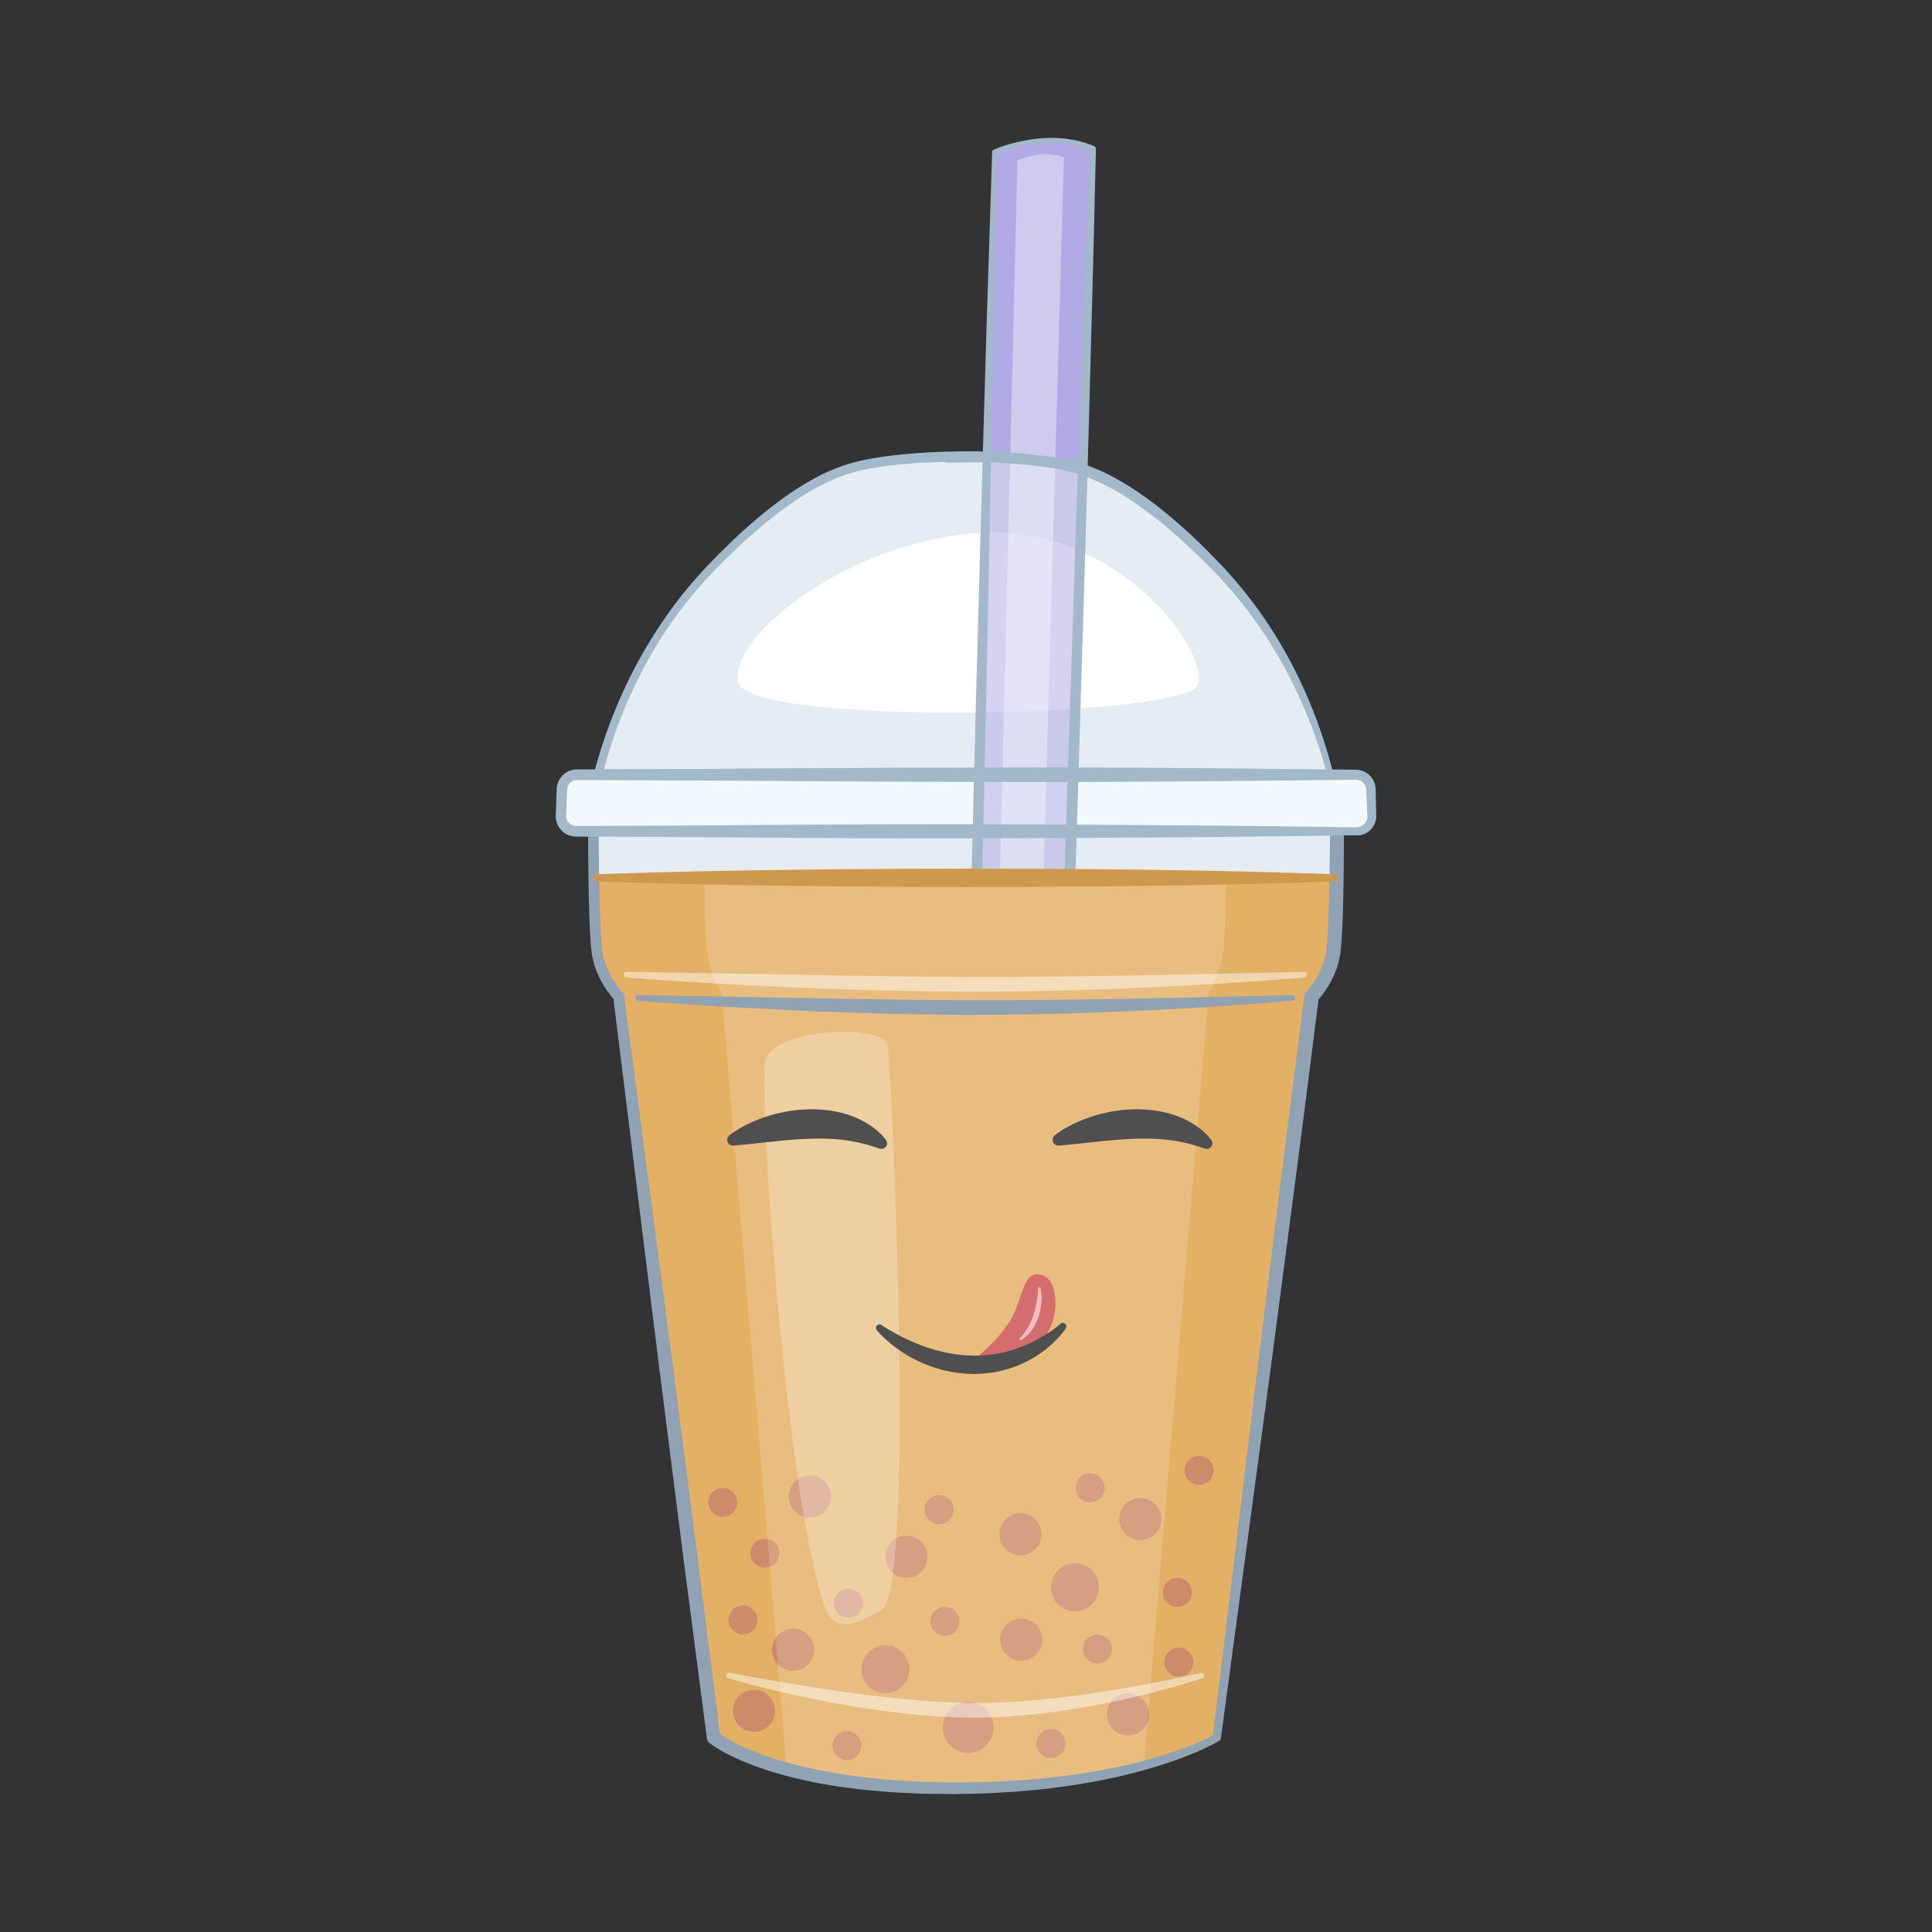 <?xml version="1.0" encoding="utf-8"?>
<!-- Generator: Adobe Illustrator 16.0.0, SVG Export Plug-In . SVG Version: 6.00 Build 0)  -->
<!DOCTYPE svg PUBLIC "-//W3C//DTD SVG 1.1//EN" "http://www.w3.org/Graphics/SVG/1.1/DTD/svg11.dtd">
<svg version="1.1" id="Layer_1" xmlns="http://www.w3.org/2000/svg" xmlns:xlink="http://www.w3.org/1999/xlink" x="0px" y="0px"
	 width="350px" height="350px" viewBox="0 0 350 350" enable-background="new 0 0 350 350" xml:space="preserve">
<rect x="0" y="0" width="350" height="350" fill="#333333" stroke="none"/>
<g>
	<path fill="#E6EDF2" d="M220.435,314.8l17.188-134.302c0,0,3.182-3.229,3.883-7.789c0.702-4.56,0.702-22.627,0.702-22.627h-65.776
		h-3.157h-65.775c0,0,0,18.067,0.701,22.627c0.702,4.561,3.882,7.789,3.882,7.789L129.269,314.8c0,0,10.857,9.169,43.48,9.169
		C205.372,323.969,220.435,314.8,220.435,314.8z"/>
	<g>
		<path fill="#E3B166" d="M107.574,159.028c0.084,5.248,0.259,11.302,0.625,13.681c0.702,4.561,3.882,7.789,3.882,7.789
			L129.269,314.8c0,0,10.857,9.169,43.48,9.169c32.623,0,47.686-9.169,47.686-9.169l17.188-134.302c0,0,3.182-3.229,3.883-7.789
			c0.367-2.379,0.541-8.433,0.624-13.681H107.574z"/>
	</g>
	<g opacity="0.47">
		<circle fill="#B36070" cx="143.688" cy="298.867" r="3.815"/>
		<circle fill="#B36070" cx="136.585" cy="309.917" r="3.815"/>
		<circle fill="#B36070" cx="164.211" cy="282.028" r="3.815"/>
		<circle fill="#B36070" cx="146.715" cy="271.109" r="3.815"/>
		<circle fill="#B36070" cx="160.396" cy="302.419" r="4.342"/>
		<circle fill="#B36070" cx="153.424" cy="316.233" r="2.631"/>
		<circle fill="#B36070" cx="153.687" cy="290.448" r="2.631"/>
		<circle fill="#B36070" cx="138.559" cy="281.371" r="2.631"/>
		<circle fill="#B36070" cx="171.183" cy="293.737" r="2.631"/>
		<circle fill="#B36070" cx="198.809" cy="298.736" r="2.631"/>
		<circle fill="#B36070" cx="213.28" cy="288.476" r="2.631"/>
		<circle fill="#B36070" cx="217.226" cy="266.374" r="2.631"/>
		<circle fill="#B36070" cx="134.612" cy="293.475" r="2.631"/>
		<circle fill="#B36070" cx="130.928" cy="272.162" r="2.631"/>
		<circle fill="#B36070" cx="170.131" cy="273.478" r="2.631"/>
		<circle fill="#B36070" cx="190.39" cy="315.838" r="2.631"/>
		<circle fill="#B36070" cx="213.543" cy="301.104" r="2.631"/>
		<circle fill="#B36070" cx="197.493" cy="269.53" r="2.631"/>
		<circle fill="#B36070" cx="175.393" cy="312.944" r="4.605"/>
		<circle fill="#B36070" cx="184.996" cy="297.026" r="3.814"/>
		<circle fill="#B36070" cx="204.334" cy="310.576" r="3.815"/>
		<circle fill="#B36070" cx="184.865" cy="277.95" r="3.815"/>
		<circle fill="#B36070" cx="194.731" cy="287.554" r="4.341"/>
		<circle fill="#B36070" cx="206.571" cy="275.188" r="3.815"/>
	</g>
	<g opacity="0.17">
		<path fill="#FFFFFF" d="M221.695,171.626c0.228-2.239,0.35-7.542,0.416-12.598h-94.518c0.066,5.057,0.188,10.359,0.416,12.598
			c0.493,4.843,2.729,8.271,2.729,8.271l11.805,140.628c6.823,1.854,16.628,3.444,30.206,3.444c15.229,0,26.63-2,34.459-4.13
			l11.759-139.942C218.967,179.896,221.201,176.469,221.695,171.626z"/>
	</g>
	<path opacity="0.26" fill="#FFFFFF" d="M138.77,191.784c2.063-5.646,21.27-6.168,21.996-2.519
		c0.727,3.648,5.256,100.201-1.248,102.569c-1.771,0.643-7.835,5.391-10.048-0.638C142.371,271.86,137.197,196.089,138.77,191.784z"
		/>
	<path fill="#91A3B3" d="M219.734,314.349l8.112-66.851l4.18-33.591c1.378-11.199,2.866-22.383,4.296-33.576
		c0.037-0.286,0.163-0.537,0.347-0.732l0.021-0.021c0.351-0.372,0.76-0.885,1.1-1.366c0.347-0.495,0.676-1.007,0.963-1.538
		c0.286-0.53,0.551-1.072,0.764-1.63c0.228-0.553,0.391-1.123,0.535-1.694c0.064-0.272,0.118-0.606,0.165-0.833l0.121-0.976
		c0.05-0.619,0.109-1.224,0.145-1.88c0.085-1.286,0.137-2.59,0.187-3.892c0.174-5.213,0.254-10.458,0.28-15.687l1.259,1.259
		l-67.355-0.215l-67.354-0.089l0.955-0.956c0.021,5.233,0.08,10.478,0.263,15.699c0.05,1.304,0.103,2.609,0.188,3.901
		c0.035,0.65,0.097,1.286,0.151,1.925l0.115,0.927c0.047,0.247,0.114,0.638,0.181,0.918c0.141,0.549,0.31,1.143,0.543,1.708
		c0.217,0.571,0.489,1.124,0.782,1.666c0.292,0.542,0.628,1.063,0.982,1.568c0.351,0.493,0.758,1.007,1.134,1.403l0.011,0.013
		c0.152,0.16,0.241,0.357,0.267,0.562l8.849,67.118l4.327,33.57l4.225,33.586l-0.42-0.772c0.274,0.219,0.695,0.499,1.066,0.741
		c0.403,0.234,0.79,0.487,1.208,0.705c0.82,0.458,1.682,0.858,2.54,1.263c1.75,0.752,3.534,1.453,5.373,2.016
		c0.916,0.292,1.832,0.582,2.769,0.813c0.933,0.24,1.855,0.518,2.805,0.706c0.943,0.205,1.884,0.424,2.832,0.614l2.857,0.512
		c0.949,0.188,1.915,0.291,2.874,0.432c0.962,0.122,1.917,0.283,2.884,0.375l2.898,0.282l1.45,0.14l1.455,0.087
		c1.94,0.107,3.878,0.261,5.826,0.271l2.918,0.066l0.729,0.016l0.182,0.004h0.165l0.368-0.006l1.468-0.018
		c1.957-0.032,3.927-0.02,5.854-0.144c1.937-0.09,3.874-0.171,5.813-0.361l2.907-0.246l2.896-0.338
		c1.938-0.193,3.85-0.548,5.773-0.824c1.906-0.366,3.827-0.685,5.714-1.143c1.899-0.411,3.774-0.914,5.639-1.451
		c1.859-0.552,3.708-1.143,5.512-1.844C216.503,315.902,218.193,315.175,219.734,314.349z M220.807,315.41
		c-1.786,1.029-3.578,1.812-5.427,2.553c-1.838,0.746-3.713,1.378-5.599,1.971c-1.891,0.577-3.793,1.117-5.717,1.566
		c-1.912,0.498-3.854,0.85-5.788,1.252c-1.947,0.313-3.885,0.703-5.844,0.929l-2.934,0.391l-2.944,0.28
		c-1.96,0.212-3.936,0.313-5.91,0.424c-1.982,0.146-3.931,0.148-5.891,0.201l-1.469,0.032l-0.367,0.007l-0.203,0.004l-0.184-0.002
		l-0.739-0.011l-2.957-0.038c-1.972,0.008-3.941-0.129-5.913-0.219l-1.479-0.073l-1.476-0.128l-2.952-0.259
		c-0.984-0.084-1.964-0.239-2.945-0.355c-0.981-0.133-1.966-0.229-2.941-0.411l-2.931-0.498c-0.973-0.192-1.942-0.413-2.913-0.62
		c-0.974-0.19-1.931-0.471-2.895-0.715c-0.966-0.235-1.918-0.531-2.871-0.831c-1.909-0.575-3.782-1.299-5.632-2.086
		c-0.915-0.426-1.831-0.848-2.724-1.342c-0.451-0.231-0.888-0.514-1.333-0.771c-0.448-0.293-0.852-0.543-1.344-0.937
		c-0.237-0.188-0.378-0.454-0.415-0.732l-0.005-0.04l-4.37-33.565l-4.267-33.58l-8.339-67.183l0.279,0.574
		c-0.525-0.559-0.926-1.081-1.336-1.654c-0.397-0.569-0.771-1.154-1.1-1.766c-0.329-0.612-0.634-1.241-0.883-1.896
		c-0.262-0.649-0.459-1.318-0.636-2.041c-0.08-0.358-0.122-0.614-0.195-1.012l-0.125-1.026c-0.055-0.667-0.117-1.337-0.151-1.997
		c-0.085-1.325-0.135-2.641-0.181-3.958c-0.17-5.264-0.215-10.51-0.222-15.768c0-0.526,0.426-0.954,0.953-0.955h0.003l67.354-0.089
		l67.355-0.214c0.692-0.002,1.256,0.558,1.258,1.251v0.004v0.003c-0.002,5.261-0.024,10.508-0.203,15.779
		c-0.048,1.319-0.098,2.636-0.184,3.967c-0.034,0.653-0.099,1.354-0.157,2.042l-0.12,0.977c-0.073,0.417-0.128,0.731-0.211,1.097
		c-0.173,0.7-0.374,1.394-0.644,2.055c-0.254,0.668-0.566,1.308-0.9,1.931c-0.337,0.623-0.717,1.219-1.121,1.797
		c-0.419,0.586-0.82,1.109-1.368,1.692l0.365-0.754c-1.435,11.19-2.811,22.391-4.298,33.575L230.21,247.8l-9.033,67.095
		c-0.027,0.214-0.155,0.392-0.328,0.492L220.807,315.41z"/>
	<path fill="#91A3B3" d="M115.591,180.278c0,0,1.854,0.027,5.097,0.074c1.621,0.027,3.591,0.062,5.85,0.101
		c2.258,0.03,4.806,0.071,7.585,0.14c5.556,0.1,12.04,0.216,18.985,0.34c3.471,0.054,7.059,0.107,10.704,0.163
		c3.645,0.055,7.347,0.085,11.047,0.094c3.686,0.03,7.414,0.015,11.044-0.02c3.644-0.042,7.229-0.083,10.699-0.122
		c3.473-0.056,6.828-0.108,10.011-0.158c3.183-0.069,6.192-0.134,8.971-0.194c11.115-0.25,18.525-0.416,18.525-0.416
		c0.275-0.006,0.504,0.213,0.51,0.488c0.007,0.262-0.194,0.483-0.452,0.508c0,0-1.849,0.18-5.086,0.434
		c-1.619,0.118-3.585,0.262-5.84,0.427c-2.256,0.158-4.801,0.34-7.58,0.485c-2.778,0.144-5.79,0.3-8.975,0.466
		c-3.186,0.146-6.546,0.317-10.023,0.418c-3.479,0.104-7.073,0.218-10.73,0.271c-3.668,0.052-7.355,0.088-11.083,0.079
		c-3.715-0.007-7.427-0.074-11.08-0.144c-3.654-0.06-7.248-0.184-10.725-0.299c-3.477-0.107-6.837-0.26-10.021-0.418
		c-3.184-0.162-6.195-0.314-8.974-0.455c-2.779-0.136-5.324-0.302-7.58-0.458s-4.222-0.293-5.841-0.404
		c-3.238-0.233-5.087-0.402-5.087-0.402c-0.274-0.023-0.479-0.264-0.455-0.539C115.108,180.475,115.333,180.277,115.591,180.278z"/>
	<g opacity="0.48">
		<path fill="#FFFFFF" d="M113.485,176.069c0,0,1.919,0.027,5.278,0.073c1.679,0.027,3.717,0.062,6.057,0.102
			c2.339,0.03,4.978,0.071,7.854,0.14c5.755,0.1,12.468,0.216,19.661,0.34c3.595,0.053,7.31,0.107,11.084,0.162
			c3.773,0.056,7.608,0.084,11.438,0.095c3.819,0.029,7.678,0.013,11.438-0.021c3.774-0.041,7.487-0.082,11.08-0.121
			c3.596-0.055,7.07-0.108,10.367-0.159c3.296-0.068,6.412-0.133,9.289-0.192c11.509-0.249,19.184-0.417,19.184-0.417
			c0.274-0.005,0.503,0.213,0.51,0.489c0.006,0.263-0.196,0.483-0.454,0.508c0,0-1.915,0.18-5.268,0.432
			c-1.677,0.118-3.713,0.263-6.048,0.428c-2.336,0.159-4.972,0.341-7.85,0.486c-2.878,0.144-5.995,0.3-9.294,0.466
			c-3.298,0.146-6.777,0.316-10.379,0.416c-3.602,0.106-7.322,0.22-11.109,0.273c-3.797,0.052-7.615,0.088-11.475,0.077
			c-3.846-0.006-7.689-0.073-11.473-0.142c-3.782-0.062-7.503-0.185-11.104-0.3c-3.601-0.106-7.079-0.259-10.377-0.417
			c-3.297-0.162-6.415-0.314-9.292-0.456c-2.878-0.136-5.514-0.301-7.85-0.459c-2.336-0.154-4.373-0.291-6.049-0.402
			c-3.353-0.233-5.268-0.402-5.268-0.402c-0.275-0.022-0.479-0.264-0.457-0.538C113.002,176.267,113.227,176.068,113.485,176.069z"
			/>
	</g>
	<path fill="#E6EDF2" d="M240.979,140.177c-3.656-13.983-10.496-27.002-20.567-37.425c-6.541-6.769-16.151-15.439-25.363-17.997
		c-3.319-0.921-6.79-1.343-10.215-1.638c-4.419-0.38-8.881-0.47-13.313-0.296h6.314c-4.433-0.174-8.894-0.084-13.313,0.296
		c-3.425,0.295-6.895,0.717-10.215,1.638c-9.211,2.558-18.822,11.228-25.363,17.997c-10.071,10.423-16.91,23.442-20.568,37.425
		H240.979z"/>
	<path fill="#F3FAFF" d="M245.789,150.596c1.544,0.007,2.784-1.271,2.731-2.813l-0.167-4.809c-0.049-1.429-1.196-2.576-2.625-2.624
		H104.422c-1.429,0.048-2.576,1.195-2.625,2.624l-0.165,4.809c-0.054,1.543,1.187,2.82,2.729,2.813H245.789z"/>
	<path fill="#FFFFFF" d="M216.983,124.092c2.261-5.88-14.021-28.495-38.445-27.59c-24.424,0.904-46.928,19.112-44.777,27.137
		C135.913,131.665,214.722,129.971,216.983,124.092z"/>
	<path opacity="0.52" fill="#B1AAE3" d="M180.114,27.476c0,0,9.472-4.209,17.892-0.526l-4.21,132.604l-16.839-0.526L180.114,27.476z
		"/>
	<path fill="#B1AAE3" d="M196.162,85.009l1.844-58.059c-8.42-3.683-17.892,0.526-17.892,0.526l-1.317,54.901
		C185.991,82.142,191.975,83.546,196.162,85.009z"/>
	<path fill="#A3B8C9" d="M179.966,27.132c1.444-0.613,2.923-1.062,4.435-1.419c0.377-0.092,0.759-0.159,1.138-0.24
		c0.379-0.086,0.766-0.128,1.148-0.194c0.383-0.068,0.77-0.109,1.156-0.147c0.387-0.039,0.773-0.091,1.163-0.1l1.167-0.052
		l1.171,0.02c0.391-0.006,0.779,0.05,1.169,0.079c0.39,0.038,0.782,0.056,1.166,0.135l1.161,0.198
		c0.382,0.084,0.761,0.195,1.142,0.292l0.57,0.15l0.556,0.202l1.109,0.41c0.199,0.074,0.32,0.264,0.316,0.465v0.034l-0.39,16.581
		l-0.438,16.578l-0.9,33.156l-2.014,66.305c-0.018,0.549-0.476,0.98-1.024,0.963h-0.002l-16.838-0.551
		c-0.533-0.016-0.951-0.461-0.939-0.993l0.838-32.886l0.902-32.886l0.96-32.884l1.053-32.881v-0.006
		C179.745,27.313,179.838,27.187,179.966,27.132z M180.484,27.743l-0.521,32.637l-0.62,32.892l-0.677,32.891l-0.739,32.889
		l-0.94-0.993l16.839,0.501l-1.024,0.963l2.194-66.299l1.205-33.146l0.612-16.573l0.665-16.571l0.316,0.5l-1.038-0.401l-0.519-0.2
		l-0.537-0.151c-0.357-0.096-0.713-0.208-1.074-0.294l-1.099-0.206c-0.364-0.082-0.738-0.104-1.109-0.147
		c-0.372-0.033-0.742-0.095-1.117-0.095l-1.123-0.038l-1.126,0.031c-0.375,0.002-0.749,0.047-1.123,0.077
		c-0.375,0.031-0.75,0.064-1.122,0.124c-0.372,0.058-0.747,0.092-1.116,0.17c-0.37,0.072-0.743,0.131-1.11,0.215
		C183.188,26.822,181.803,27.226,180.484,27.743z"/>
	<path opacity="0.38" fill="#FFFFFF" d="M184.324,29.055c0,0,4.21-2.105,8.419-0.526l-3.684,128.921h-7.893L184.324,29.055z"/>
	<path fill="#A3B8C9" d="M240.236,139.633c-0.214-0.753-0.424-1.51-0.652-2.253c-0.316-0.965-0.593-1.938-0.941-2.895
		c-0.338-0.959-0.663-1.923-1.039-2.868c-0.356-0.952-0.732-1.896-1.135-2.83c-0.775-1.878-1.646-3.716-2.555-5.532
		c-0.451-0.909-0.948-1.795-1.42-2.694c-0.505-0.88-1.003-1.765-1.523-2.635c-1.059-1.73-2.146-3.444-3.326-5.092l-0.882-1.239
		l-0.919-1.209c-0.605-0.813-1.25-1.596-1.895-2.376c-1.285-1.565-2.655-3.059-4.055-4.521c-1.425-1.463-2.872-2.879-4.356-4.269
		c-1.479-1.394-3.003-2.735-4.557-4.035c-1.551-1.304-3.164-2.525-4.809-3.691c-1.645-1.168-3.36-2.221-5.117-3.175
		c-1.755-0.962-3.59-1.749-5.465-2.342c-1.889-0.624-3.84-0.994-5.834-1.305c-1.99-0.297-4.008-0.496-6.037-0.655
		c-4.038-0.312-8.107-0.377-12.162-0.225l-0.039-1.946l6.314,0.02l-0.038,1.906c-4.056-0.175-8.122-0.132-12.171,0.158
		c-2.028,0.148-4.049,0.336-6.045,0.623c-1.988,0.299-3.979,0.67-5.861,1.283c-1.007,0.291-1.869,0.661-2.792,1.038l-1.363,0.623
		l-1.335,0.691c-1.763,0.958-3.483,2.014-5.131,3.185c-1.649,1.17-3.265,2.394-4.819,3.7c-1.556,1.303-3.083,2.645-4.562,4.042
		c-1.476,1.392-2.94,2.833-4.339,4.279c-1.421,1.493-2.775,2.98-4.055,4.548c-0.643,0.784-1.285,1.569-1.888,2.385l-0.918,1.214
		l-0.878,1.242c-1.18,1.652-2.252,3.377-3.294,5.119c-0.512,0.876-1,1.766-1.497,2.652c-0.462,0.903-0.95,1.794-1.393,2.708
		c-0.889,1.825-1.74,3.67-2.497,5.554c-0.393,0.937-0.757,1.884-1.104,2.838c-0.367,0.948-0.682,1.913-1.008,2.875
		c-0.64,1.928-1.192,3.883-1.712,5.846l-0.757-0.98l33.151-0.158l16.576-0.019l16.575,0.027l16.575,0.044l16.576,0.081l16.575,0.11
		L240.236,139.633z M240.979,140.715l-16.575,0.16l-16.575,0.11l-16.576,0.082l-16.575,0.044l-16.575,0.027l-16.576-0.02
		l-33.151-0.157h-0.014c-0.428-0.002-0.773-0.351-0.771-0.778c0-0.069,0.01-0.139,0.027-0.202c0.549-1.991,1.131-3.972,1.8-5.925
		c0.337-0.975,0.661-1.956,1.037-2.917c0.356-0.969,0.73-1.931,1.134-2.881c0.777-1.914,1.649-3.787,2.561-5.639
		c0.454-0.927,0.953-1.832,1.427-2.749c0.508-0.899,1.009-1.802,1.533-2.692c1.065-1.769,2.171-3.515,3.353-5.209l0.887-1.271
		l0.927-1.243c0.608-0.835,1.257-1.639,1.908-2.442c1.3-1.613,2.696-3.165,4.089-4.646c1.438-1.506,2.885-2.947,4.379-4.375
		c1.489-1.426,3.031-2.798,4.606-4.135c1.574-1.339,3.215-2.601,4.899-3.812c1.683-1.211,3.452-2.314,5.279-3.323l1.388-0.729
		l1.426-0.664c0.966-0.406,1.994-0.837,2.955-1.119c2.01-0.667,4.063-1.057,6.117-1.384c2.056-0.313,4.113-0.522,6.168-0.69
		c4.118-0.33,8.254-0.41,12.382-0.268c0.526,0.019,0.938,0.459,0.92,0.985c-0.018,0.514-0.438,0.918-0.947,0.921h-0.01l-6.314,0.02
		c-0.537,0.002-0.975-0.433-0.977-0.97c-0.001-0.525,0.413-0.955,0.933-0.976l0.005,0c4.129-0.165,8.263-0.108,12.393,0.202
		c2.054,0.157,4.114,0.354,6.176,0.657c2.049,0.314,4.14,0.706,6.145,1.362c2.024,0.647,3.963,1.506,5.794,2.522
		c1.833,1.012,3.607,2.118,5.294,3.333c1.687,1.213,3.333,2.478,4.907,3.819c1.578,1.338,3.123,2.713,4.612,4.142
		c1.487,1.428,2.949,2.895,4.363,4.384c1.414,1.514,2.794,3.059,4.088,4.675c0.649,0.806,1.296,1.613,1.903,2.451l0.924,1.247
		l0.884,1.275c1.181,1.698,2.273,3.455,3.321,5.236c0.516,0.896,1.008,1.804,1.506,2.708c0.467,0.922,0.957,1.832,1.4,2.763
		c0.894,1.861,1.746,3.742,2.503,5.662c0.394,0.954,0.758,1.918,1.104,2.89c0.366,0.964,0.68,1.946,1.006,2.924
		c0.336,0.973,0.604,1.976,0.91,2.962c0.287,0.989,0.536,1.978,0.807,2.967c0.079,0.29-0.092,0.589-0.381,0.668
		c-0.046,0.012-0.091,0.018-0.136,0.019L240.979,140.715z"/>
	<g>
		<path fill="#CC994E" d="M242.129,159.652c0,0-0.525,0.02-1.511,0.058c-0.984,0.034-2.43,0.103-4.27,0.148
			c-3.68,0.09-8.937,0.287-15.243,0.4c-3.153,0.07-6.57,0.134-10.183,0.181c-3.614,0.057-7.425,0.112-11.367,0.139
			c-3.942,0.031-8.016,0.084-12.155,0.085c-4.139,0.01-8.343,0.02-12.548,0.029c-4.205-0.011-8.41-0.023-12.549-0.035
			c-4.139-0.032-8.212-0.063-12.154-0.093c-3.942-0.05-7.752-0.097-11.366-0.142c-3.615-0.064-7.03-0.124-10.184-0.18
			c-6.307-0.12-11.563-0.302-15.243-0.391c-1.839-0.043-3.285-0.114-4.27-0.145c-0.985-0.036-1.512-0.056-1.512-0.056v-1.248
			c0,0,0.526-0.019,1.512-0.056c0.985-0.031,2.431-0.101,4.27-0.144c3.68-0.089,8.936-0.271,15.243-0.391
			c3.154-0.056,6.569-0.116,10.184-0.18c3.613-0.045,7.423-0.092,11.366-0.142c3.942-0.03,8.015-0.062,12.154-0.093
			c4.139-0.012,8.344-0.024,12.549-0.036c4.206,0.01,8.41,0.02,12.548,0.029c4.14,0.001,8.213,0.055,12.155,0.086
			c3.942,0.026,7.753,0.082,11.367,0.139c3.612,0.046,7.029,0.111,10.183,0.181c6.307,0.114,11.563,0.311,15.243,0.4
			c1.84,0.045,3.285,0.115,4.27,0.148c0.985,0.038,1.511,0.058,1.511,0.058V159.652z"/>
	</g>
	<path fill="#A3B8C9" d="M245.754,149.847c0,0,0.075-0.004,0.224-0.013c0.093-0.001,0.112-0.021,0.185-0.029
		c0.063-0.009,0.164-0.04,0.259-0.07c0.384-0.125,0.989-0.509,1.224-1.292c0.053-0.193,0.083-0.404,0.074-0.629
		c-0.015-0.315-0.029-0.647-0.046-0.994c-0.032-0.695-0.067-1.454-0.104-2.274c-0.02-0.41-0.039-0.836-0.06-1.276l-0.008-0.166
		l-0.004-0.083c-0.001-0.023,0.003,0.05-0.001,0l-0.004-0.042c-0.009-0.117-0.022-0.232-0.037-0.269
		c-0.021-0.115-0.08-0.292-0.147-0.427c-0.263-0.578-0.934-1.025-1.596-1.025c-4.229,0.046-9.362,0.103-15.252,0.167
		c-5.89,0.05-12.534,0.106-19.783,0.168c-7.249,0.023-15.102,0.099-23.407,0.085c-8.306-0.021-17.065-0.043-26.126-0.066
		c-9.061-0.058-18.424-0.119-27.938-0.18c-9.489-0.04-19.127-0.08-28.765-0.119c-0.835,0.029-1.524,0.653-1.663,1.435
		c-0.023,0.104-0.023,0.177-0.034,0.312l-0.017,0.453l-0.033,0.905l-0.061,1.81l-0.029,0.905l-0.014,0.452l-0.007,0.226
		c0.001-0.061,0.002,0.048,0.002,0.063l0.002,0.113c0.017,0.338,0.169,0.756,0.43,1.039c0.253,0.302,0.614,0.498,0.992,0.575
		c0.096,0.014,0.192,0.029,0.291,0.029c0.097,0.007,0.287,0,0.425,0.002l0.903-0.002c4.813-0.017,9.608-0.033,14.366-0.05
		c9.514-0.067,18.876-0.134,27.938-0.199c9.061-0.067,17.82-0.048,26.126-0.068c8.305,0.032,16.159,0.062,23.407,0.09
		c7.249,0.049,13.894,0.094,19.784,0.135c5.889,0.061,11.023,0.114,15.252,0.158c8.456,0.118,13.289,0.185,13.289,0.185
		L245.754,149.847z M245.789,151.312c0,0-4.833,0.067-13.289,0.185c-4.229,0.044-9.363,0.097-15.252,0.158
		c-5.891,0.041-12.535,0.086-19.784,0.135c-7.248,0.028-15.102,0.058-23.407,0.09c-8.306-0.02-17.065-0.001-26.126-0.068
		c-9.061-0.064-18.424-0.131-27.938-0.199c-4.758-0.016-9.552-0.033-14.366-0.05l-0.903-0.002c-0.163-0.002-0.275,0.004-0.478-0.006
		c-0.203-0.003-0.406-0.03-0.606-0.066c-0.801-0.162-1.548-0.589-2.073-1.212c-0.535-0.625-0.851-1.39-0.885-2.257l-0.003-0.275
		l0.009-0.226l0.017-0.452l0.033-0.904l0.064-1.81l0.029-0.905l0.014-0.453c0.01-0.166,0.02-0.396,0.061-0.588
		c0.141-0.804,0.564-1.557,1.178-2.094c0.595-0.538,1.437-0.881,2.199-0.917c9.691-0.043,19.382-0.087,28.923-0.129
		c9.514-0.061,18.876-0.121,27.938-0.179c9.061-0.023,17.82-0.045,26.126-0.066c8.306-0.013,16.158,0.063,23.407,0.086
		c7.249,0.062,13.894,0.118,19.783,0.168c5.89,0.064,11.023,0.121,15.252,0.167c1.478,0.043,2.66,0.962,3.172,2.097
		c0.129,0.291,0.22,0.558,0.274,0.892c0.034,0.187,0.039,0.297,0.045,0.403l0.009,0.125l0.002,0.083l0.003,0.166
		c0.01,0.441,0.021,0.867,0.03,1.277c0.018,0.821,0.034,1.581,0.051,2.277c0.007,0.349,0.016,0.681,0.022,0.997
		c0.007,0.408-0.057,0.795-0.165,1.145c-0.222,0.702-0.632,1.228-1.048,1.59c-0.418,0.364-0.85,0.568-1.206,0.68
		c-0.183,0.054-0.33,0.094-0.487,0.119c-0.146,0.02-0.309,0.044-0.365,0.042c-0.148,0.005-0.225,0.008-0.225,0.008L245.789,151.312z
		"/>
	<path fill="#4F4F4F" d="M191.058,205.69c0,0,0.388-0.323,1.075-0.772c0.692-0.458,1.712-1.049,2.996-1.628
		c1.283-0.576,2.833-1.135,4.553-1.561c0.862-0.203,1.762-0.394,2.692-0.516c0.927-0.144,1.885-0.208,2.847-0.246
		c0.48-0.018,0.967-0.004,1.447-0.006c0.483,0.021,0.964,0.049,1.441,0.089c0.956,0.095,1.898,0.225,2.799,0.441
		c0.451,0.106,0.893,0.205,1.318,0.351c0.428,0.133,0.845,0.257,1.24,0.428c0.798,0.298,1.528,0.659,2.178,1.025
		c0.32,0.195,0.632,0.364,0.911,0.559c0.278,0.201,0.542,0.385,0.781,0.567c0.481,0.363,0.855,0.746,1.174,1.028
		c0.304,0.309,0.517,0.576,0.67,0.745c0.146,0.176,0.224,0.27,0.224,0.27c0.36,0.435,0.299,1.079-0.136,1.44
		c-0.269,0.223-0.618,0.284-0.931,0.196l-0.132-0.038c0,0-0.433-0.126-1.12-0.379c-0.361-0.101-0.78-0.237-1.265-0.37
		c-0.241-0.063-0.498-0.131-0.768-0.201c-0.271-0.062-0.556-0.124-0.853-0.188c-0.593-0.124-1.23-0.244-1.913-0.333
		c-0.678-0.102-1.399-0.17-2.147-0.228c-1.495-0.111-3.107-0.13-4.743-0.064c-1.635,0.059-3.288,0.188-4.858,0.341
		c-0.784,0.081-1.549,0.151-2.276,0.235c-0.734,0.081-1.428,0.156-2.068,0.227c-1.288,0.146-2.382,0.261-3.156,0.329
		c-0.381,0.046-0.693,0.059-0.896,0.08c-0.205,0.015-0.314,0.021-0.314,0.021l-0.028,0.002c-0.575,0.04-1.074-0.396-1.112-0.972
		C190.663,206.219,190.813,205.898,191.058,205.69z"/>
	<path fill="#4F4F4F" d="M132.123,205.69c0,0,0.387-0.323,1.075-0.772c0.693-0.458,1.712-1.049,2.996-1.628
		c1.284-0.576,2.833-1.135,4.553-1.561c0.862-0.203,1.762-0.394,2.693-0.516c0.926-0.144,1.884-0.208,2.846-0.246
		c0.48-0.018,0.966-0.004,1.447-0.006c0.483,0.021,0.964,0.049,1.442,0.089c0.957,0.095,1.898,0.225,2.799,0.441
		c0.451,0.106,0.893,0.205,1.318,0.351c0.428,0.133,0.844,0.257,1.24,0.428c0.798,0.298,1.528,0.659,2.177,1.025
		c0.32,0.195,0.632,0.364,0.913,0.559c0.278,0.201,0.541,0.385,0.781,0.567c0.481,0.363,0.855,0.746,1.172,1.028
		c0.305,0.309,0.518,0.576,0.67,0.745c0.146,0.176,0.225,0.27,0.225,0.27c0.36,0.435,0.299,1.079-0.136,1.44
		c-0.269,0.223-0.618,0.284-0.931,0.196l-0.132-0.038c0,0-0.433-0.126-1.12-0.379c-0.361-0.101-0.781-0.237-1.266-0.37
		c-0.241-0.063-0.497-0.131-0.767-0.201c-0.271-0.062-0.555-0.124-0.853-0.188c-0.593-0.124-1.23-0.244-1.913-0.333
		c-0.677-0.102-1.399-0.17-2.146-0.228c-1.496-0.111-3.108-0.13-4.744-0.064c-1.635,0.059-3.289,0.188-4.858,0.341
		c-0.784,0.081-1.549,0.151-2.277,0.235c-0.734,0.081-1.427,0.156-2.067,0.227c-1.288,0.146-2.382,0.261-3.156,0.329
		c-0.382,0.046-0.693,0.059-0.898,0.08c-0.205,0.015-0.313,0.021-0.313,0.021l-0.028,0.002c-0.576,0.04-1.074-0.396-1.114-0.972
		C131.727,206.219,131.877,205.898,132.123,205.69z"/>
	<path fill="#D46E6E" d="M175.655,246.905c0,0,4.745-3.404,7.367-7.72c2.262-3.72,2.197-8.451,5-8.331
		c3.217,0.14,3.77,4.979,2.664,8.562c-0.974,3.156-3.454,5.121-3.454,5.121"/>
	<path fill="#4F4F4F" d="M159.684,240.036c0,0,0.121,0.086,0.329,0.221c0.225,0.137,0.553,0.339,0.971,0.598
		c0.422,0.254,0.944,0.543,1.539,0.873c0.603,0.32,1.29,0.661,2.04,1.021c0.76,0.344,1.589,0.687,2.468,1.029
		c0.445,0.153,0.903,0.31,1.372,0.469c0.472,0.141,0.953,0.284,1.442,0.43c0.493,0.129,1,0.233,1.508,0.354
		c0.512,0.094,1.031,0.188,1.554,0.28c0.523,0.087,1.058,0.121,1.589,0.186c0.533,0.066,1.071,0.034,1.606,0.075l0.403,0.021
		l0.024,0.002l0.013,0.002c-0.136,0.002-0.029,0-0.057,0l0.054-0.002l0.109-0.004l0.215-0.005l0.865-0.029
		c0.604,0.002,1.081-0.079,1.585-0.135c0.493-0.043,1.01-0.131,1.521-0.225c0.513-0.071,1.006-0.202,1.493-0.33
		c0.492-0.109,0.961-0.273,1.427-0.415c0.47-0.129,0.911-0.313,1.347-0.479c0.864-0.345,1.673-0.713,2.403-1.093
		c0.726-0.384,1.384-0.763,1.955-1.122c0.565-0.366,1.058-0.697,1.451-0.984c0.386-0.295,0.697-0.52,0.896-0.685
		c0.19-0.16,0.292-0.244,0.292-0.244l0.051-0.043c0.265-0.222,0.658-0.186,0.88,0.079c0.184,0.221,0.189,0.529,0.034,0.756
		c0,0-0.091,0.131-0.261,0.375c-0.169,0.23-0.415,0.573-0.764,0.973c-0.692,0.801-1.763,1.886-3.249,2.956
		c-0.743,0.534-1.576,1.087-2.52,1.563c-0.471,0.238-0.951,0.495-1.47,0.702c-0.509,0.225-1.037,0.442-1.595,0.605
		c-0.551,0.182-1.113,0.364-1.699,0.488c-0.581,0.141-1.167,0.295-1.808,0.357c-0.625,0.085-1.283,0.184-1.831,0.192l-0.864,0.045
		l-0.216,0.011l-0.108,0.008l-0.054,0.001l-0.099,0.002h-0.029l-0.464-0.014c-1.238-0.019-2.467-0.169-3.665-0.365
		c-0.593-0.126-1.188-0.229-1.759-0.386c-0.567-0.173-1.132-0.329-1.676-0.511c-0.537-0.203-1.071-0.383-1.579-0.597
		c-0.5-0.233-0.991-0.45-1.459-0.681c-0.46-0.246-0.913-0.474-1.339-0.717c-0.415-0.26-0.815-0.51-1.2-0.751
		c-0.373-0.258-0.734-0.495-1.066-0.738c-0.324-0.255-0.631-0.495-0.92-0.722c-0.569-0.462-1.038-0.896-1.415-1.263
		c-0.379-0.365-0.653-0.68-0.843-0.892c-0.198-0.225-0.287-0.336-0.287-0.336l-0.003-0.003c-0.216-0.273-0.171-0.669,0.101-0.886
		C159.15,239.878,159.46,239.878,159.684,240.036z"/>
	<path fill="#FFBDBD" d="M188.471,233.204c0,0,0.177,0.665,0.211,1.676c0.017,0.505-0.001,1.1-0.087,1.731
		c-0.036,0.316-0.102,0.64-0.168,0.969c-0.092,0.323-0.158,0.659-0.277,0.982c-0.228,0.646-0.496,1.284-0.848,1.829
		c-0.158,0.282-0.339,0.537-0.53,0.765c-0.181,0.234-0.354,0.453-0.548,0.626c-0.183,0.181-0.355,0.341-0.51,0.479
		c-0.169,0.122-0.316,0.229-0.437,0.317c-0.242,0.173-0.385,0.263-0.385,0.263l-0.231-0.293c0,0,0.103-0.129,0.288-0.34
		c0.094-0.104,0.207-0.229,0.337-0.373c0.113-0.156,0.241-0.333,0.381-0.524c0.151-0.182,0.274-0.406,0.419-0.635
		c0.151-0.221,0.281-0.474,0.412-0.736c0.146-0.253,0.259-0.535,0.377-0.819c0.134-0.276,0.222-0.58,0.327-0.875
		c0.204-0.593,0.353-1.207,0.475-1.787c0.12-0.584,0.203-1.135,0.268-1.613c0.055-0.476,0.109-0.88,0.123-1.16
		c0.02-0.282,0.031-0.443,0.031-0.443L188.471,233.204z"/>
	<g opacity="0.47">
		<path fill="#FFFFFF" d="M132.173,303.05c0,0,1.329,0.246,3.656,0.677c1.165,0.207,2.58,0.458,4.202,0.746
			c1.624,0.281,3.458,0.589,5.457,0.912c1.001,0.162,2.042,0.329,3.123,0.483c1.079,0.165,2.193,0.345,3.342,0.501
			c2.295,0.329,4.719,0.646,7.226,0.943c2.508,0.302,5.104,0.553,7.739,0.767c1.319,0.106,2.647,0.212,3.981,0.265l2.003,0.099
			l2.005,0.039c0.659,0.011,1.358,0.044,1.983,0.036l2.027-0.032c1.361,0,2.663-0.097,3.975-0.158
			c2.621-0.147,5.222-0.37,7.726-0.641c1.251-0.151,2.482-0.299,3.688-0.442c1.204-0.165,2.382-0.329,3.527-0.487
			c1.145-0.178,2.257-0.352,3.334-0.519c1.075-0.182,2.114-0.355,3.111-0.522c1.991-0.369,3.816-0.705,5.435-1.003
			c1.614-0.316,3.021-0.607,4.177-0.858c1.154-0.252,2.062-0.449,2.68-0.584c0.615-0.141,0.943-0.216,0.943-0.216l0.01-0.003
			c0.27-0.062,0.537,0.105,0.6,0.375c0.057,0.253-0.09,0.507-0.332,0.588c0,0-0.324,0.105-0.934,0.305
			c-0.608,0.192-1.499,0.485-2.644,0.814c-1.145,0.33-2.537,0.718-4.139,1.147c-1.604,0.424-3.419,0.89-5.411,1.338
			c-0.998,0.22-2.038,0.447-3.114,0.683c-1.081,0.213-2.199,0.432-3.35,0.656c-1.154,0.201-2.34,0.407-3.554,0.618
			c-1.217,0.188-2.461,0.382-3.73,0.55c-2.544,0.323-5.168,0.63-7.873,0.805c-1.354,0.073-2.734,0.181-4.073,0.19l-2.027,0.046
			c-0.729,0.013-1.385-0.014-2.081-0.02l-2.059-0.047c-0.684-0.037-1.366-0.077-2.047-0.114c-1.365-0.063-2.715-0.182-4.056-0.299
			c-2.683-0.221-5.306-0.562-7.837-0.914c-2.533-0.347-4.968-0.755-7.27-1.177c-2.304-0.407-4.472-0.844-6.466-1.277
			c-7.982-1.701-13.19-3.302-13.19-3.302c-0.264-0.081-0.413-0.359-0.332-0.623C131.679,303.148,131.927,303.003,132.173,303.05z"/>
	</g>
</g>
</svg>
